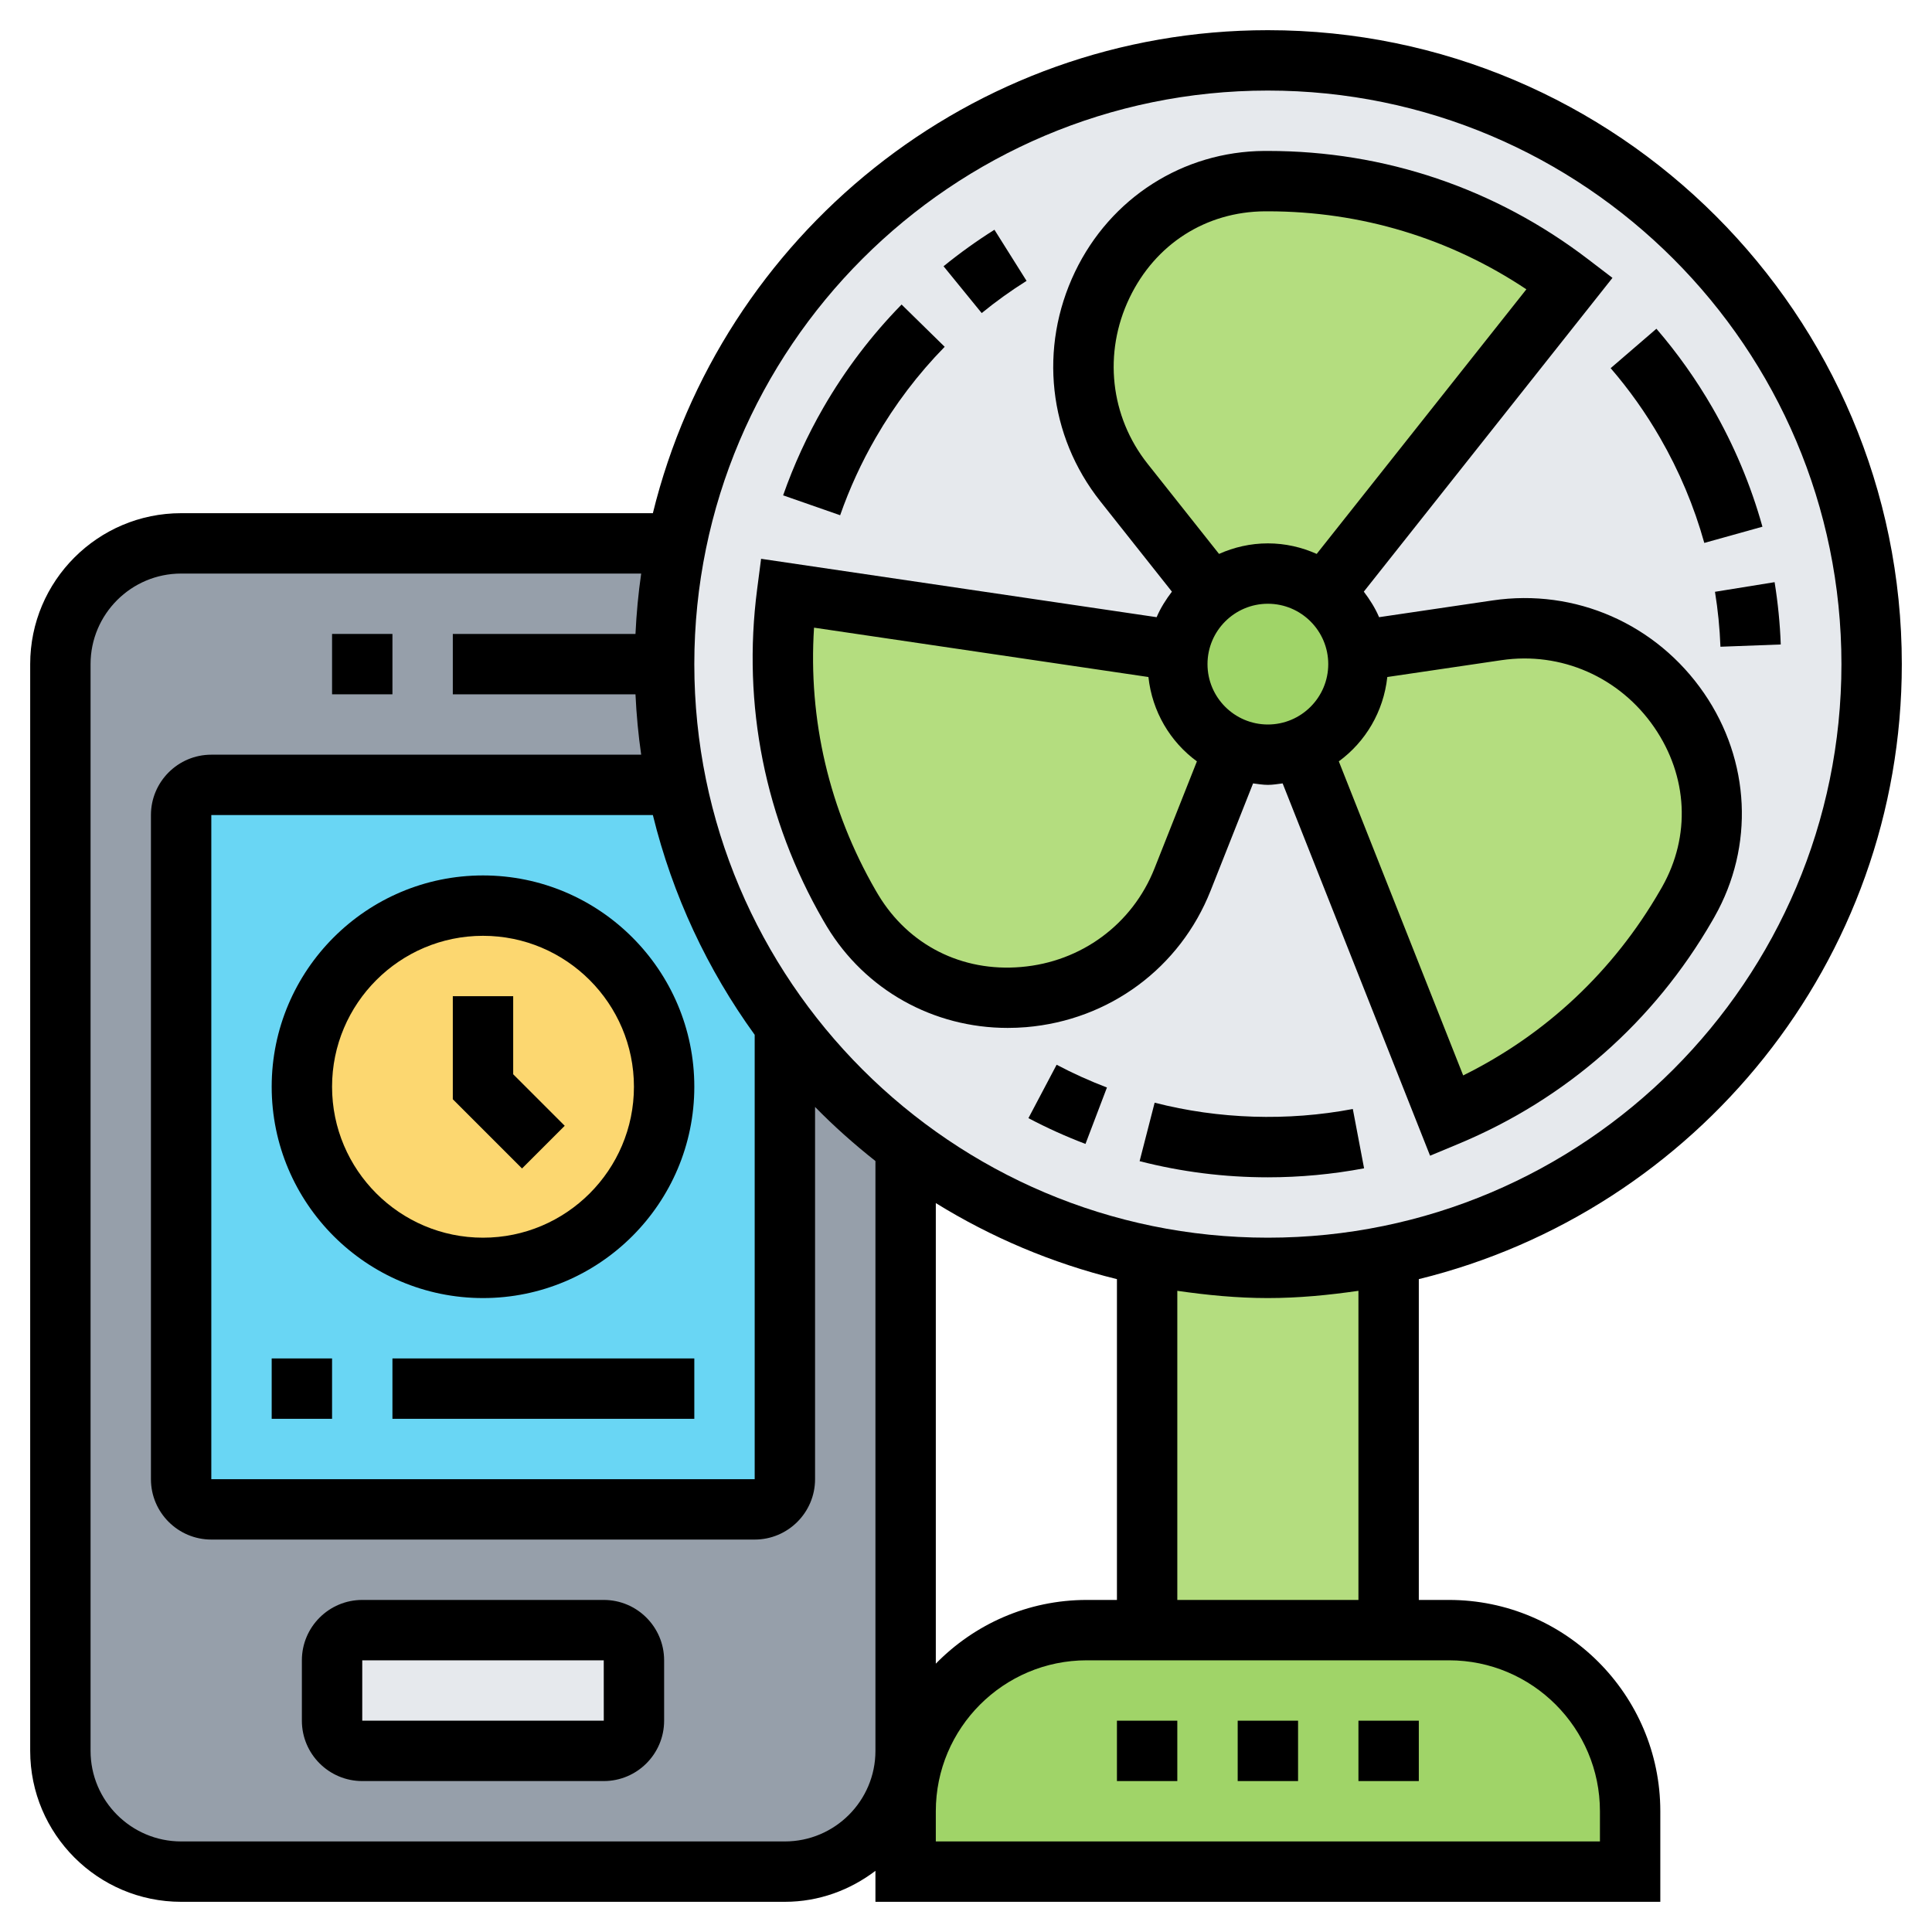 <svg id="Layer_5" enable-background="new 0 0 64 64" height="512" viewBox="0 0 64 64" width="512" xmlns="http://www.w3.org/2000/svg"><g><g><g><path d="m26 34c-1.74-2.32-3-5.04-3.6-8-.26-1.29-.4-2.63-.4-4s.14-2.71.4-4h-16.4c-2.21 0-4 1.79-4 4v36c0 2.21 1.79 4 4 4h20c1.95 0 3.57-1.39 3.93-3.24.04-.24.07-.5.07-.76v-20c-1.52-1.14-2.86-2.48-4-4z" fill="#969faa"/></g><g><path d="m26 34v15c0 .55-.45 1-1 1h-18c-.55 0-1-.45-1-1v-22c0-.55.45-1 1-1h15.4c.6 2.96 1.86 5.68 3.6 8z" fill="#69d6f4"/></g><g><path d="m21 55v2c0 .55-.45 1-1 1h-8c-.55 0-1-.45-1-1v-2c0-.55.45-1 1-1h8c.55 0 1 .45 1 1z" fill="#e6e9ed"/></g><g><circle cx="16" cy="36" fill="#fcd770" r="6"/></g><g><path d="m46 41.62v12.38h-8v-12.38-.02c1.29.26 2.63.4 4 .4s2.71-.14 4-.4z" fill="#b4dd7f"/></g><g><path d="m54 60v2h-24v-2c0-.42.04-.82.12-1.21.56-2.73 2.98-4.79 5.88-4.79h2 8 2c3.31 0 6 2.69 6 6z" fill="#a0d468"/></g><g><path d="m42 2c11.05 0 20 8.95 20 20 0 9.68-6.87 17.75-16 19.6-1.29.26-2.63.4-4 .4s-2.71-.14-4-.4c-2.96-.6-5.68-1.86-8-3.6-1.52-1.14-2.86-2.48-4-4-1.74-2.32-3-5.04-3.6-8-.26-1.29-.4-2.63-.4-4s.14-2.71.4-4c1.85-9.13 9.92-16 19.6-16z" fill="#e6e9ed"/></g><g><path d="m40.9 24.78-1.73 4.36c-1.85 4.68-8.33 5.33-10.92 1.03-.02-.02-.09-.14-.11-.17-1.88-3.27-2.52-6.9-2.07-10.35l12.97 1.91c-.03.15-.04.29-.04.44 0 1.27.79 2.35 1.9 2.78z" fill="#b4dd7f"/></g><g><path d="m52 9.38-8.14 10.27c-.51-.41-1.16-.65-1.86-.65s-1.35.24-1.86.65l-2.91-3.67c-3.15-3.97-.41-9.95 4.66-9.98h.11c3.77 0 7.24 1.27 10 3.38z" fill="#b4dd7f"/></g><g><path d="m49.59 20.88c5-.74 8.83 4.59 6.34 8.99-.02.04-.05.09-.07.13-1.89 3.27-4.72 5.63-7.93 6.97l-4.83-12.19c1.11-.43 1.9-1.51 1.9-2.78 0-.15-.01-.29-.04-.44z" fill="#b4dd7f"/></g><g><path d="m43.1 24.78c-.34.15-.71.22-1.1.22s-.76-.07-1.1-.22c-1.11-.43-1.9-1.51-1.9-2.78 0-.15.01-.29.04-.44.1-.77.51-1.45 1.1-1.91.51-.41 1.16-.65 1.86-.65s1.35.24 1.86.65c.59.46 1 1.14 1.1 1.91.03.15.04.29.04.44 0 1.27-.79 2.35-1.9 2.78z" fill="#a0d468"/></g></g><g><path d="m20 53h-8c-1.103 0-2 .897-2 2v2c0 1.103.897 2 2 2h8c1.103 0 2-.897 2-2v-2c0-1.103-.897-2-2-2zm-8 4v-2h8l.001 2z"/><path d="m11 21h2v2h-2z"/><path d="m16 43c3.859 0 7-3.14 7-7s-3.141-7-7-7-7 3.14-7 7 3.141 7 7 7zm0-12c2.757 0 5 2.243 5 5s-2.243 5-5 5-5-2.243-5-5 2.243-5 5-5z"/><path d="m18.707 37.293-1.707-1.707v-2.586h-2v3.414l2.293 2.293z"/><path d="m9 45h2v2h-2z"/><path d="m13 45h10v2h-10z"/><path d="m63 22c0-11.58-9.421-21-21-21-9.854 0-18.121 6.831-20.373 16h-15.627c-2.757 0-5 2.243-5 5v36c0 2.757 2.243 5 5 5h20c1.13 0 2.162-.391 3-1.026v1.026h26v-3c0-3.86-3.141-7-7-7h-1v-10.627c9.169-2.252 16-10.519 16-20.373zm-21-19c10.477 0 19 8.523 19 19s-8.523 19-19 19-19-8.523-19-19 8.523-19 19-19zm-6 50c-1.958 0-3.728.81-5 2.111v-15.257c1.834 1.134 3.85 1.991 6 2.519v10.627zm-11-18.721v14.721h-18v-22h14.627c.654 2.662 1.811 5.122 3.373 7.279zm1 26.721h-20c-1.654 0-3-1.346-3-3v-36c0-1.654 1.346-3 3-3h15.24c-.095.658-.157 1.324-.189 2h-6.051v2h6.051c.032.676.094 1.342.189 2h-14.24c-1.103 0-2 .897-2 2v22c0 1.103.897 2 2 2h18c1.103 0 2-.897 2-2v-12.331c.626.641 1.297 1.235 2 1.792v19.539c0 1.654-1.346 3-3 3zm27-1v1h-22v-1c0-2.757 2.243-5 5-5h12c2.757 0 5 2.243 5 5zm-8-7h-6v-10.24c.983.142 1.979.24 3 .24s2.017-.098 3-.24z"/><path d="m33.991 34.026c2.758-.231 5.1-1.964 6.112-4.522l1.407-3.553c.163.02.323.049.49.049s.327-.029.489-.049l4.884 12.333.939-.391c3.566-1.485 6.475-4.042 8.411-7.395l.076-.134c1.318-2.33 1.185-5.165-.348-7.398-1.58-2.302-4.273-3.48-7.006-3.076l-3.761.555c-.13-.306-.308-.584-.506-.846l8.237-10.394-.809-.618c-3.069-2.346-6.737-3.587-10.606-3.587h-.12c-2.691.018-5.093 1.553-6.269 4.005-1.205 2.515-.884 5.428.838 7.601l2.372 2.993c-.198.262-.376.539-.506.846l-13.103-1.934-.131 1.009c-.498 3.833.262 7.629 2.192 10.973l.117.198c1.275 2.109 3.531 3.36 5.99 3.36.203 0 .407-.008.611-.025zm6.009-12.026c0-1.103.897-2 2-2s2 .897 2 2-.897 2-2 2-2-.897-2-2zm9.738-.131c1.973-.292 3.92.562 5.064 2.229 1.113 1.624 1.209 3.598.258 5.281l-.07.121c-1.542 2.671-3.783 4.772-6.52 6.125l-4.12-10.404c.885-.648 1.482-1.648 1.606-2.794zm-12.323-11.999c.855-1.784 2.529-2.856 4.484-2.87h.101c3.085 0 6.024.89 8.563 2.584l-6.946 8.765c-.495-.221-1.04-.349-1.617-.349s-1.122.128-1.618.349l-2.366-2.985c-1.243-1.569-1.473-3.675-.601-5.494zm-8.316 19.78-.089-.15c-1.542-2.671-2.241-5.662-2.044-8.708l11.077 1.635c.124 1.146.721 2.146 1.606 2.794l-1.405 3.547c-.731 1.847-2.425 3.098-4.42 3.265-1.962.169-3.722-.725-4.725-2.383z"/><path d="m41 57h2v2h-2z"/><path d="m45 57h2v2h-2z"/><path d="m37 57h2v2h-2z"/><path d="m34.068 37.04c.61.322 1.246.61 1.89.854l.711-1.869c-.567-.216-1.128-.469-1.667-.754z"/><path d="m38.249 36.528-.498 1.937c1.38.355 2.81.535 4.249.535 1.069 0 2.142-.101 3.187-.298l-.373-1.965c-2.163.41-4.442.337-6.565-.209z"/><path d="m56.992 21.424 1.998-.075c-.025-.692-.095-1.387-.204-2.064l-1.975.319c.097.597.158 1.209.181 1.82z"/><path d="m54.99 14.5c.636 1.101 1.129 2.273 1.467 3.485l1.926-.537c-.383-1.374-.941-2.702-1.66-3.948-.536-.928-1.159-1.806-1.852-2.61l-1.516 1.306c.612.709 1.163 1.484 1.635 2.304z"/><path d="m34.006 9.304-1.064-1.693c-.584.367-1.151.774-1.686 1.209l1.264 1.551c.47-.384.97-.743 1.486-1.067z"/><path d="m29.01 14.5c.635-1.1 1.403-2.113 2.284-3.012l-1.428-1.4c-.999 1.02-1.87 2.167-2.589 3.412-.535.928-.984 1.907-1.335 2.909l1.889.659c.309-.884.705-1.748 1.179-2.568z"/></g></g></svg>